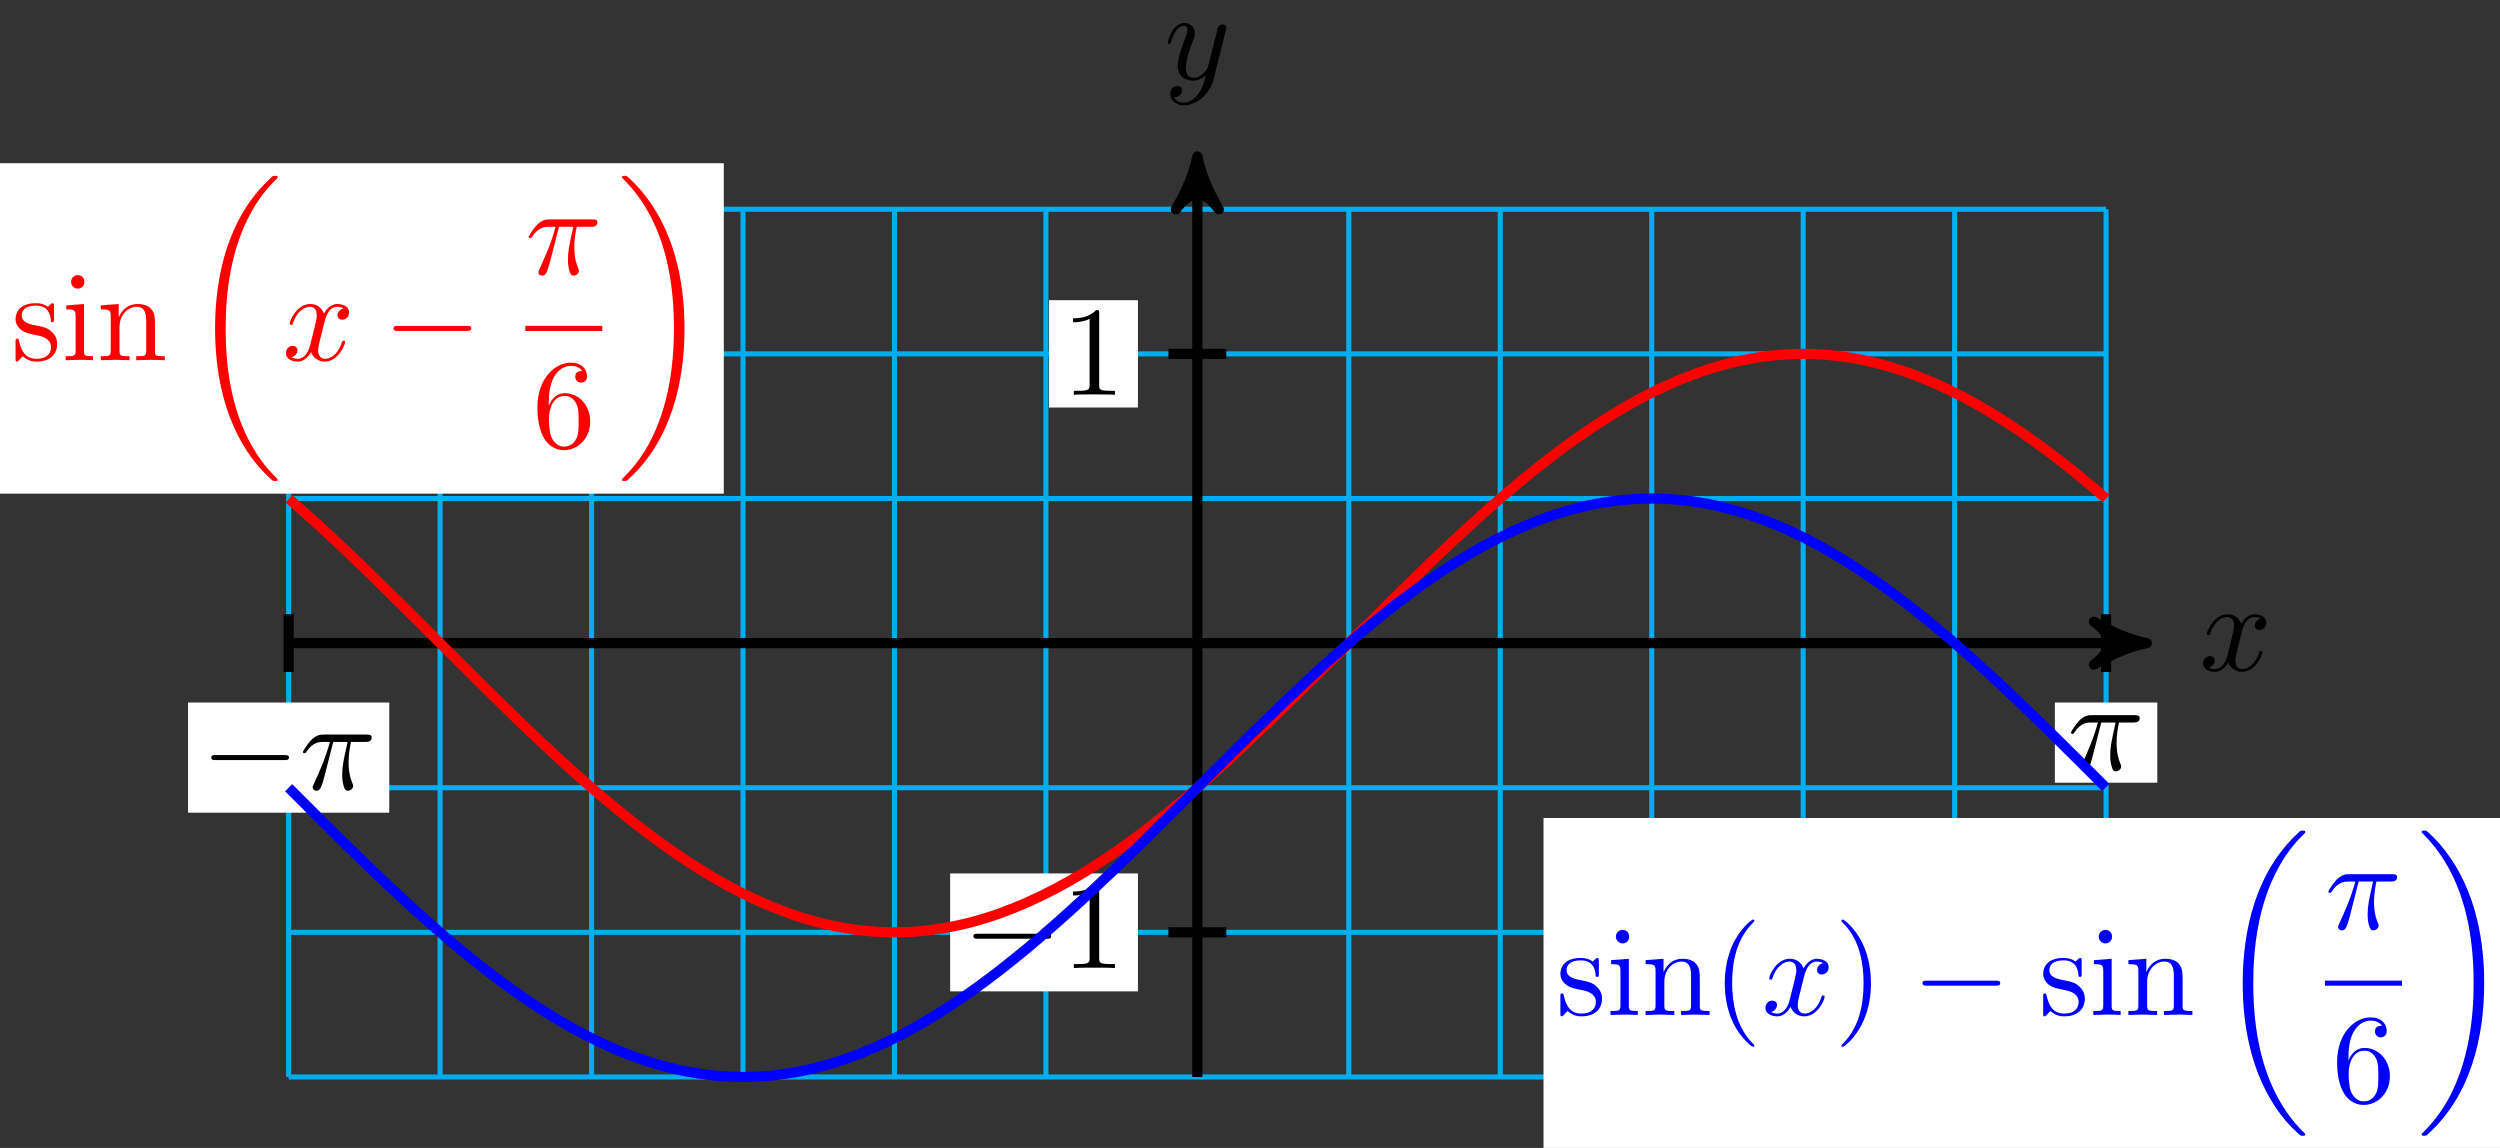 <?xml version="1.0" encoding="UTF-8"?>
<svg xmlns="http://www.w3.org/2000/svg" xmlns:xlink="http://www.w3.org/1999/xlink" width="196pt" height="90pt" viewBox="0 0 196 90" version="1.1">
<rect x="0" y="0" width="196" height="90" fill="#333333" stroke="none"/>
<defs>
<g>
<symbol overflow="visible" id="glyph0-0">
<path style="stroke:none;" d=""/>
</symbol>
<symbol overflow="visible" id="glyph0-1">
<path style="stroke:none;" d="M 3.328 -3.016 C 3.391 -3.266 3.625 -4.188 4.312 -4.188 C 4.359 -4.188 4.609 -4.188 4.812 -4.062 C 4.531 -4 4.344 -3.766 4.344 -3.516 C 4.344 -3.359 4.453 -3.172 4.719 -3.172 C 4.938 -3.172 5.25 -3.344 5.25 -3.75 C 5.25 -4.266 4.672 -4.406 4.328 -4.406 C 3.75 -4.406 3.406 -3.875 3.281 -3.656 C 3.031 -4.312 2.5 -4.406 2.203 -4.406 C 1.172 -4.406 0.594 -3.125 0.594 -2.875 C 0.594 -2.766 0.703 -2.766 0.719 -2.766 C 0.797 -2.766 0.828 -2.797 0.844 -2.875 C 1.188 -3.938 1.844 -4.188 2.188 -4.188 C 2.375 -4.188 2.719 -4.094 2.719 -3.516 C 2.719 -3.203 2.547 -2.547 2.188 -1.141 C 2.031 -0.531 1.672 -0.109 1.234 -0.109 C 1.172 -0.109 0.953 -0.109 0.734 -0.234 C 0.984 -0.297 1.203 -0.5 1.203 -0.781 C 1.203 -1.047 0.984 -1.125 0.844 -1.125 C 0.531 -1.125 0.297 -0.875 0.297 -0.547 C 0.297 -0.094 0.781 0.109 1.219 0.109 C 1.891 0.109 2.25 -0.594 2.266 -0.641 C 2.391 -0.281 2.75 0.109 3.344 0.109 C 4.375 0.109 4.938 -1.172 4.938 -1.422 C 4.938 -1.531 4.859 -1.531 4.828 -1.531 C 4.734 -1.531 4.719 -1.484 4.688 -1.422 C 4.359 -0.344 3.688 -0.109 3.375 -0.109 C 2.984 -0.109 2.828 -0.422 2.828 -0.766 C 2.828 -0.984 2.875 -1.203 2.984 -1.641 Z M 3.328 -3.016 "/>
</symbol>
<symbol overflow="visible" id="glyph0-2">
<path style="stroke:none;" d="M 4.844 -3.797 C 4.891 -3.938 4.891 -3.953 4.891 -4.031 C 4.891 -4.203 4.75 -4.297 4.594 -4.297 C 4.5 -4.297 4.344 -4.234 4.25 -4.094 C 4.234 -4.031 4.141 -3.734 4.109 -3.547 C 4.031 -3.297 3.969 -3.016 3.906 -2.75 L 3.453 -0.953 C 3.422 -0.812 2.984 -0.109 2.328 -0.109 C 1.828 -0.109 1.719 -0.547 1.719 -0.922 C 1.719 -1.375 1.891 -2 2.219 -2.875 C 2.375 -3.281 2.422 -3.391 2.422 -3.594 C 2.422 -4.031 2.109 -4.406 1.609 -4.406 C 0.656 -4.406 0.297 -2.953 0.297 -2.875 C 0.297 -2.766 0.391 -2.766 0.406 -2.766 C 0.516 -2.766 0.516 -2.797 0.562 -2.953 C 0.844 -3.891 1.234 -4.188 1.578 -4.188 C 1.656 -4.188 1.828 -4.188 1.828 -3.875 C 1.828 -3.625 1.719 -3.359 1.656 -3.172 C 1.25 -2.109 1.078 -1.547 1.078 -1.078 C 1.078 -0.188 1.703 0.109 2.297 0.109 C 2.688 0.109 3.016 -0.062 3.297 -0.344 C 3.172 0.172 3.047 0.672 2.656 1.203 C 2.391 1.531 2.016 1.828 1.562 1.828 C 1.422 1.828 0.969 1.797 0.797 1.406 C 0.953 1.406 1.094 1.406 1.219 1.281 C 1.328 1.203 1.422 1.062 1.422 0.875 C 1.422 0.562 1.156 0.531 1.062 0.531 C 0.828 0.531 0.5 0.688 0.5 1.172 C 0.5 1.672 0.938 2.047 1.562 2.047 C 2.578 2.047 3.609 1.141 3.891 0.016 Z M 4.844 -3.797 "/>
</symbol>
<symbol overflow="visible" id="glyph0-3">
<path style="stroke:none;" d="M 2.641 -3.719 L 3.766 -3.719 C 3.438 -2.25 3.344 -1.812 3.344 -1.141 C 3.344 -1 3.344 -0.734 3.422 -0.391 C 3.531 0.047 3.641 0.109 3.781 0.109 C 3.984 0.109 4.203 -0.062 4.203 -0.266 C 4.203 -0.328 4.203 -0.344 4.141 -0.484 C 3.844 -1.203 3.844 -1.859 3.844 -2.141 C 3.844 -2.656 3.922 -3.203 4.031 -3.719 L 5.156 -3.719 C 5.297 -3.719 5.656 -3.719 5.656 -4.062 C 5.656 -4.297 5.438 -4.297 5.25 -4.297 L 1.906 -4.297 C 1.688 -4.297 1.312 -4.297 0.875 -3.828 C 0.531 -3.438 0.266 -2.984 0.266 -2.938 C 0.266 -2.922 0.266 -2.828 0.391 -2.828 C 0.469 -2.828 0.484 -2.875 0.547 -2.953 C 1.031 -3.719 1.609 -3.719 1.812 -3.719 L 2.375 -3.719 C 2.062 -2.516 1.531 -1.312 1.109 -0.406 C 1.031 -0.25 1.031 -0.234 1.031 -0.156 C 1.031 0.031 1.188 0.109 1.312 0.109 C 1.609 0.109 1.688 -0.172 1.812 -0.531 C 1.953 -1 1.953 -1.016 2.078 -1.516 Z M 2.641 -3.719 "/>
</symbol>
<symbol overflow="visible" id="glyph1-0">
<path style="stroke:none;" d=""/>
</symbol>
<symbol overflow="visible" id="glyph1-1">
<path style="stroke:none;" d="M 6.562 -2.297 C 6.734 -2.297 6.922 -2.297 6.922 -2.5 C 6.922 -2.688 6.734 -2.688 6.562 -2.688 L 1.172 -2.688 C 1 -2.688 0.828 -2.688 0.828 -2.5 C 0.828 -2.297 1 -2.297 1.172 -2.297 Z M 6.562 -2.297 "/>
</symbol>
<symbol overflow="visible" id="glyph2-0">
<path style="stroke:none;" d=""/>
</symbol>
<symbol overflow="visible" id="glyph2-1">
<path style="stroke:none;" d="M 2.938 -6.375 C 2.938 -6.625 2.938 -6.641 2.703 -6.641 C 2.078 -6 1.203 -6 0.891 -6 L 0.891 -5.688 C 1.094 -5.688 1.672 -5.688 2.188 -5.953 L 2.188 -0.781 C 2.188 -0.422 2.156 -0.312 1.266 -0.312 L 0.953 -0.312 L 0.953 0 C 1.297 -0.031 2.156 -0.031 2.562 -0.031 C 2.953 -0.031 3.828 -0.031 4.172 0 L 4.172 -0.312 L 3.859 -0.312 C 2.953 -0.312 2.938 -0.422 2.938 -0.781 Z M 2.938 -6.375 "/>
</symbol>
<symbol overflow="visible" id="glyph2-2">
<path style="stroke:none;" d="M 2.078 -1.938 C 2.297 -1.891 3.109 -1.734 3.109 -1.016 C 3.109 -0.516 2.766 -0.109 1.984 -0.109 C 1.141 -0.109 0.781 -0.672 0.594 -1.531 C 0.562 -1.656 0.562 -1.688 0.453 -1.688 C 0.328 -1.688 0.328 -1.625 0.328 -1.453 L 0.328 -0.125 C 0.328 0.047 0.328 0.109 0.438 0.109 C 0.484 0.109 0.5 0.094 0.688 -0.094 C 0.703 -0.109 0.703 -0.125 0.891 -0.312 C 1.328 0.094 1.781 0.109 1.984 0.109 C 3.125 0.109 3.594 -0.562 3.594 -1.281 C 3.594 -1.797 3.297 -2.109 3.172 -2.219 C 2.844 -2.547 2.453 -2.625 2.031 -2.703 C 1.469 -2.812 0.812 -2.938 0.812 -3.516 C 0.812 -3.875 1.062 -4.281 1.922 -4.281 C 3.016 -4.281 3.078 -3.375 3.094 -3.078 C 3.094 -2.984 3.188 -2.984 3.203 -2.984 C 3.344 -2.984 3.344 -3.031 3.344 -3.219 L 3.344 -4.234 C 3.344 -4.391 3.344 -4.469 3.234 -4.469 C 3.188 -4.469 3.156 -4.469 3.031 -4.344 C 3 -4.312 2.906 -4.219 2.859 -4.188 C 2.484 -4.469 2.078 -4.469 1.922 -4.469 C 0.703 -4.469 0.328 -3.797 0.328 -3.234 C 0.328 -2.891 0.484 -2.609 0.75 -2.391 C 1.078 -2.141 1.359 -2.078 2.078 -1.938 Z M 2.078 -1.938 "/>
</symbol>
<symbol overflow="visible" id="glyph2-3">
<path style="stroke:none;" d="M 1.766 -4.406 L 0.375 -4.297 L 0.375 -3.984 C 1.016 -3.984 1.109 -3.922 1.109 -3.438 L 1.109 -0.75 C 1.109 -0.312 1 -0.312 0.328 -0.312 L 0.328 0 C 0.641 -0.016 1.188 -0.031 1.422 -0.031 C 1.781 -0.031 2.125 -0.016 2.469 0 L 2.469 -0.312 C 1.797 -0.312 1.766 -0.359 1.766 -0.75 Z M 1.797 -6.141 C 1.797 -6.453 1.562 -6.672 1.281 -6.672 C 0.969 -6.672 0.75 -6.406 0.75 -6.141 C 0.75 -5.875 0.969 -5.609 1.281 -5.609 C 1.562 -5.609 1.797 -5.828 1.797 -6.141 Z M 1.797 -6.141 "/>
</symbol>
<symbol overflow="visible" id="glyph2-4">
<path style="stroke:none;" d="M 1.094 -3.422 L 1.094 -0.75 C 1.094 -0.312 0.984 -0.312 0.312 -0.312 L 0.312 0 C 0.672 -0.016 1.172 -0.031 1.453 -0.031 C 1.703 -0.031 2.219 -0.016 2.562 0 L 2.562 -0.312 C 1.891 -0.312 1.781 -0.312 1.781 -0.75 L 1.781 -2.594 C 1.781 -3.625 2.5 -4.188 3.125 -4.188 C 3.766 -4.188 3.875 -3.656 3.875 -3.078 L 3.875 -0.75 C 3.875 -0.312 3.766 -0.312 3.094 -0.312 L 3.094 0 C 3.438 -0.016 3.953 -0.031 4.219 -0.031 C 4.469 -0.031 5 -0.016 5.328 0 L 5.328 -0.312 C 4.812 -0.312 4.562 -0.312 4.562 -0.609 L 4.562 -2.516 C 4.562 -3.375 4.562 -3.672 4.25 -4.031 C 4.109 -4.203 3.781 -4.406 3.203 -4.406 C 2.469 -4.406 2 -3.984 1.719 -3.359 L 1.719 -4.406 L 0.312 -4.297 L 0.312 -3.984 C 1.016 -3.984 1.094 -3.922 1.094 -3.422 Z M 1.094 -3.422 "/>
</symbol>
<symbol overflow="visible" id="glyph2-5">
<path style="stroke:none;" d="M 1.312 -3.266 L 1.312 -3.516 C 1.312 -6.031 2.547 -6.391 3.062 -6.391 C 3.297 -6.391 3.719 -6.328 3.938 -5.984 C 3.781 -5.984 3.391 -5.984 3.391 -5.547 C 3.391 -5.234 3.625 -5.078 3.844 -5.078 C 4 -5.078 4.312 -5.172 4.312 -5.562 C 4.312 -6.156 3.875 -6.641 3.047 -6.641 C 1.766 -6.641 0.422 -5.359 0.422 -3.156 C 0.422 -0.484 1.578 0.219 2.5 0.219 C 3.609 0.219 4.562 -0.719 4.562 -2.031 C 4.562 -3.297 3.672 -4.25 2.562 -4.25 C 1.891 -4.25 1.516 -3.75 1.312 -3.266 Z M 2.5 -0.062 C 1.875 -0.062 1.578 -0.656 1.516 -0.812 C 1.328 -1.281 1.328 -2.078 1.328 -2.25 C 1.328 -3.031 1.656 -4.031 2.547 -4.031 C 2.719 -4.031 3.172 -4.031 3.484 -3.406 C 3.656 -3.047 3.656 -2.531 3.656 -2.047 C 3.656 -1.562 3.656 -1.062 3.484 -0.703 C 3.188 -0.109 2.734 -0.062 2.5 -0.062 Z M 2.5 -0.062 "/>
</symbol>
<symbol overflow="visible" id="glyph2-6">
<path style="stroke:none;" d="M 3.297 2.391 C 3.297 2.359 3.297 2.344 3.125 2.172 C 1.891 0.922 1.562 -0.969 1.562 -2.5 C 1.562 -4.234 1.938 -5.969 3.172 -7.203 C 3.297 -7.328 3.297 -7.344 3.297 -7.375 C 3.297 -7.453 3.266 -7.484 3.203 -7.484 C 3.094 -7.484 2.203 -6.797 1.609 -5.531 C 1.109 -4.438 0.984 -3.328 0.984 -2.5 C 0.984 -1.719 1.094 -0.516 1.641 0.625 C 2.25 1.844 3.094 2.5 3.203 2.5 C 3.266 2.5 3.297 2.469 3.297 2.391 Z M 3.297 2.391 "/>
</symbol>
<symbol overflow="visible" id="glyph2-7">
<path style="stroke:none;" d="M 2.875 -2.5 C 2.875 -3.266 2.766 -4.469 2.219 -5.609 C 1.625 -6.828 0.766 -7.484 0.672 -7.484 C 0.609 -7.484 0.562 -7.438 0.562 -7.375 C 0.562 -7.344 0.562 -7.328 0.75 -7.141 C 1.734 -6.156 2.297 -4.578 2.297 -2.5 C 2.297 -0.781 1.938 0.969 0.703 2.219 C 0.562 2.344 0.562 2.359 0.562 2.391 C 0.562 2.453 0.609 2.5 0.672 2.5 C 0.766 2.5 1.672 1.812 2.25 0.547 C 2.766 -0.547 2.875 -1.656 2.875 -2.5 Z M 2.875 -2.5 "/>
</symbol>
<symbol overflow="visible" id="glyph3-0">
<path style="stroke:none;" d=""/>
</symbol>
<symbol overflow="visible" id="glyph3-1">
<path style="stroke:none;" d="M 6.984 23.422 C 6.984 23.375 6.953 23.359 6.938 23.328 C 6.562 22.953 5.906 22.297 5.234 21.219 C 3.625 18.641 2.906 15.406 2.906 11.562 C 2.906 8.875 3.266 5.422 4.906 2.453 C 5.688 1.031 6.516 0.219 6.953 -0.219 C 6.984 -0.25 6.984 -0.266 6.984 -0.297 C 6.984 -0.406 6.906 -0.406 6.766 -0.406 C 6.625 -0.406 6.609 -0.406 6.453 -0.25 C 3.125 2.797 2.078 7.359 2.078 11.547 C 2.078 15.469 2.969 19.422 5.5 22.406 C 5.703 22.625 6.078 23.031 6.484 23.391 C 6.609 23.516 6.625 23.516 6.766 23.516 C 6.906 23.516 6.984 23.516 6.984 23.422 Z M 6.984 23.422 "/>
</symbol>
<symbol overflow="visible" id="glyph3-2">
<path style="stroke:none;" d="M 5.25 11.562 C 5.25 7.641 4.359 3.703 1.828 0.719 C 1.625 0.484 1.25 0.078 0.844 -0.281 C 0.719 -0.406 0.703 -0.406 0.562 -0.406 C 0.438 -0.406 0.344 -0.406 0.344 -0.297 C 0.344 -0.266 0.391 -0.219 0.406 -0.203 C 0.75 0.156 1.422 0.828 2.094 1.906 C 3.703 4.469 4.422 7.719 4.422 11.547 C 4.422 14.234 4.062 17.688 2.422 20.672 C 1.641 22.078 0.812 22.906 0.391 23.328 C 0.375 23.359 0.344 23.391 0.344 23.422 C 0.344 23.516 0.438 23.516 0.562 23.516 C 0.703 23.516 0.719 23.516 0.875 23.359 C 4.203 20.328 5.25 15.766 5.25 11.562 Z M 5.25 11.562 "/>
</symbol>
</g>
</defs>
<g id="surface1">
<path style="fill:none;stroke-width:0.399;stroke-linecap:butt;stroke-linejoin:miter;stroke:rgb(0%,67.839%,93.729%);stroke-opacity:1;stroke-miterlimit:10;" d="M -71.244 -34.015 L 71.244 -34.015 M -71.244 -22.676 L 71.244 -22.676 M -71.244 -11.337 L 71.244 -11.337 M -71.244 -0.002 L 71.244 -0.002 M -71.244 11.338 L 71.244 11.338 M -71.244 22.677 L 71.244 22.677 M -71.244 34.016 L 71.244 34.016 M -71.244 -34.015 L -71.244 34.016 M -59.369 -34.015 L -59.369 34.016 M -47.494 -34.015 L -47.494 34.016 M -35.623 -34.015 L -35.623 34.016 M -23.748 -34.015 L -23.748 34.016 M -11.873 -34.015 L -11.873 34.016 M -0.002 -34.015 L -0.002 34.016 M 11.873 -34.015 L 11.873 34.016 M 23.748 -34.015 L 23.748 34.016 M 35.623 -34.015 L 35.623 34.016 M 47.494 -34.015 L 47.494 34.016 M 59.369 -34.015 L 59.369 34.016 M 71.244 -34.015 L 71.244 34.016 " transform="matrix(1,0,0,-1,93.873,50.42)"/>
<path style="fill:none;stroke-width:0.797;stroke-linecap:butt;stroke-linejoin:miter;stroke:rgb(0%,0%,0%);stroke-opacity:1;stroke-miterlimit:10;" d="M -71.244 -0.002 L 73.4 -0.002 " transform="matrix(1,0,0,-1,93.873,50.42)"/>
<path style="fill-rule:nonzero;fill:rgb(0%,0%,0%);fill-opacity:1;stroke-width:0.797;stroke-linecap:butt;stroke-linejoin:round;stroke:rgb(0%,0%,0%);stroke-opacity:1;stroke-miterlimit:10;" d="M 1.034 -0.002 C -0.259 0.26 -1.556 0.776 -3.11 1.682 C -1.556 0.518 -1.556 -0.517 -3.11 -1.685 C -1.556 -0.779 -0.259 -0.259 1.034 -0.002 Z M 1.034 -0.002 " transform="matrix(1,0,0,-1,167.274,50.42)"/>
<g style="fill:rgb(0%,0%,0%);fill-opacity:1;">
  <use xlink:href="#glyph0-1" x="172.428" y="52.565"/>
</g>
<path style="fill:none;stroke-width:0.797;stroke-linecap:butt;stroke-linejoin:miter;stroke:rgb(0%,0%,0%);stroke-opacity:1;stroke-miterlimit:10;" d="M -0.002 -34.015 L -0.002 37.117 " transform="matrix(1,0,0,-1,93.873,50.42)"/>
<path style="fill-rule:nonzero;fill:rgb(0%,0%,0%);fill-opacity:1;stroke-width:0.797;stroke-linecap:butt;stroke-linejoin:round;stroke:rgb(0%,0%,0%);stroke-opacity:1;stroke-miterlimit:10;" d="M 1.035 0.002 C -0.258 0.26 -1.554 0.775 -3.109 1.685 C -1.554 0.518 -1.554 -0.518 -3.109 -1.686 C -1.554 -0.775 -0.258 -0.26 1.035 0.002 Z M 1.035 0.002 " transform="matrix(0,-1,-1,0,93.873,13.301)"/>
<g style="fill:rgb(0%,0%,0%);fill-opacity:1;">
  <use xlink:href="#glyph0-2" x="91.252" y="6.21"/>
</g>
<path style="fill:none;stroke-width:0.797;stroke-linecap:butt;stroke-linejoin:miter;stroke:rgb(0%,0%,0%);stroke-opacity:1;stroke-miterlimit:10;" d="M -71.244 2.268 L -71.244 -2.267 " transform="matrix(1,0,0,-1,93.873,50.42)"/>
<path style=" stroke:none;fill-rule:nonzero;fill:rgb(100%,100%,100%);fill-opacity:1;" d="M 14.742 63.715 L 30.52 63.715 L 30.52 55.078 L 14.742 55.078 Z M 14.742 63.715 "/>
<g style="fill:rgb(0%,0%,0%);fill-opacity:1;">
  <use xlink:href="#glyph1-1" x="15.737" y="61.887"/>
</g>
<g style="fill:rgb(0%,0%,0%);fill-opacity:1;">
  <use xlink:href="#glyph0-3" x="23.486" y="61.887"/>
</g>
<path style="fill:none;stroke-width:0.797;stroke-linecap:butt;stroke-linejoin:miter;stroke:rgb(0%,0%,0%);stroke-opacity:1;stroke-miterlimit:10;" d="M 71.244 2.268 L 71.244 -2.267 " transform="matrix(1,0,0,-1,93.873,50.42)"/>
<path style=" stroke:none;fill-rule:nonzero;fill:rgb(100%,100%,100%);fill-opacity:1;" d="M 161.102 61.363 L 169.133 61.363 L 169.133 55.078 L 161.102 55.078 Z M 161.102 61.363 "/>
<g style="fill:rgb(0%,0%,0%);fill-opacity:1;">
  <use xlink:href="#glyph0-3" x="162.098" y="60.365"/>
</g>
<path style="fill:none;stroke-width:0.797;stroke-linecap:butt;stroke-linejoin:miter;stroke:rgb(0%,0%,0%);stroke-opacity:1;stroke-miterlimit:10;" d="M 2.268 -22.676 L -2.268 -22.676 " transform="matrix(1,0,0,-1,93.873,50.42)"/>
<path style=" stroke:none;fill-rule:nonzero;fill:rgb(100%,100%,100%);fill-opacity:1;" d="M 74.492 77.723 L 89.215 77.723 L 89.215 68.477 L 74.492 68.477 Z M 74.492 77.723 "/>
<g style="fill:rgb(0%,0%,0%);fill-opacity:1;">
  <use xlink:href="#glyph1-1" x="75.488" y="75.895"/>
</g>
<g style="fill:rgb(0%,0%,0%);fill-opacity:1;">
  <use xlink:href="#glyph2-1" x="83.237" y="75.895"/>
</g>
<path style="fill:none;stroke-width:0.797;stroke-linecap:butt;stroke-linejoin:miter;stroke:rgb(0%,0%,0%);stroke-opacity:1;stroke-miterlimit:10;" d="M 2.268 22.677 L -2.268 22.677 " transform="matrix(1,0,0,-1,93.873,50.42)"/>
<path style=" stroke:none;fill-rule:nonzero;fill:rgb(100%,100%,100%);fill-opacity:1;" d="M 82.242 31.949 L 89.215 31.949 L 89.215 23.535 L 82.242 23.535 Z M 82.242 31.949 "/>
<g style="fill:rgb(0%,0%,0%);fill-opacity:1;">
  <use xlink:href="#glyph2-1" x="83.237" y="30.952"/>
</g>
<path style="fill:none;stroke-width:0.797;stroke-linecap:butt;stroke-linejoin:miter;stroke:rgb(100%,0%,0%);stroke-opacity:1;stroke-miterlimit:10;" d="M 71.244 11.338 C 71.244 11.338 69.635 12.709 69.018 13.209 C 68.4 13.708 67.408 14.486 66.791 14.951 C 66.174 15.415 65.182 16.13 64.564 16.552 C 63.947 16.97 62.955 17.615 62.338 17.989 C 61.721 18.364 60.732 18.931 60.111 19.255 C 59.494 19.583 58.506 20.064 57.889 20.337 C 57.272 20.61 56.279 21.005 55.662 21.224 C 55.045 21.438 54.053 21.743 53.436 21.903 C 52.818 22.063 51.826 22.274 51.209 22.372 C 50.592 22.474 49.6 22.587 48.982 22.626 C 48.365 22.669 47.373 22.685 46.756 22.665 C 46.139 22.645 45.15 22.563 44.529 22.481 C 43.912 22.403 42.924 22.224 42.307 22.087 C 41.686 21.946 40.697 21.673 40.08 21.474 C 39.463 21.278 38.471 20.911 37.854 20.657 C 37.236 20.403 36.244 19.95 35.627 19.642 C 35.01 19.333 34.018 18.794 33.4 18.435 C 32.783 18.075 31.791 17.458 31.174 17.052 C 30.557 16.646 29.568 15.954 28.947 15.505 C 28.33 15.056 27.342 14.298 26.725 13.81 C 26.104 13.322 25.115 12.505 24.498 11.982 C 23.881 11.459 22.889 10.588 22.272 10.037 C 21.654 9.482 20.662 8.572 20.045 7.994 C 19.428 7.42 18.436 6.475 17.818 5.877 C 17.201 5.283 16.209 4.311 15.592 3.701 C 14.975 3.092 13.986 2.108 13.365 1.49 C 12.748 0.877 11.76 -0.115 11.143 -0.732 C 10.522 -1.349 9.533 -2.337 8.916 -2.951 C 8.299 -3.56 7.307 -4.54 6.689 -5.138 C 6.072 -5.74 5.08 -6.697 4.463 -7.279 C 3.846 -7.864 2.854 -8.786 2.236 -9.349 C 1.619 -9.911 0.627 -10.794 0.01 -11.329 C -0.607 -11.864 -1.596 -12.696 -2.217 -13.2 C -2.834 -13.7 -3.822 -14.477 -4.439 -14.942 C -5.061 -15.407 -6.049 -16.122 -6.666 -16.544 C -7.283 -16.965 -8.275 -17.606 -8.893 -17.981 C -9.51 -18.36 -10.502 -18.926 -11.119 -19.25 C -11.736 -19.579 -12.728 -20.059 -13.346 -20.332 C -13.963 -20.606 -14.955 -21 -15.572 -21.219 C -16.189 -21.438 -17.182 -21.743 -17.799 -21.903 C -18.416 -22.063 -19.404 -22.27 -20.025 -22.371 C -20.643 -22.473 -21.631 -22.586 -22.248 -22.625 C -22.869 -22.668 -23.857 -22.684 -24.475 -22.664 C -25.092 -22.645 -26.084 -22.563 -26.701 -22.485 C -27.318 -22.403 -28.311 -22.227 -28.928 -22.086 C -29.545 -21.95 -30.537 -21.676 -31.154 -21.477 C -31.771 -21.282 -32.764 -20.914 -33.381 -20.661 C -33.998 -20.407 -34.986 -19.954 -35.607 -19.649 C -36.225 -19.34 -37.213 -18.801 -37.83 -18.442 C -38.451 -18.083 -39.439 -17.465 -40.057 -17.059 C -40.674 -16.653 -41.666 -15.966 -42.283 -15.512 C -42.9 -15.063 -43.893 -14.305 -44.51 -13.817 C -45.127 -13.329 -46.119 -12.513 -46.736 -11.989 C -47.353 -11.466 -48.346 -10.599 -48.963 -10.048 C -49.58 -9.493 -50.568 -8.583 -51.189 -8.005 C -51.807 -7.427 -52.795 -6.482 -53.412 -5.888 C -54.033 -5.29 -55.021 -4.322 -55.639 -3.712 C -56.256 -3.103 -57.248 -2.119 -57.865 -1.502 C -58.482 -0.888 -59.475 0.104 -60.092 0.721 C -60.709 1.338 -61.701 2.326 -62.318 2.94 C -62.935 3.553 -63.928 4.529 -64.545 5.127 C -65.162 5.728 -66.15 6.685 -66.771 7.267 C -67.389 7.853 -68.377 8.775 -68.994 9.338 C -69.615 9.9 -71.221 11.318 -71.221 11.318 " transform="matrix(1,0,0,-1,93.873,50.42)"/>
<path style=" stroke:none;fill-rule:nonzero;fill:rgb(100%,100%,100%);fill-opacity:1;" d="M -0.105 38.703 L 56.746 38.703 L 56.746 12.797 L -0.105 12.797 Z M -0.105 38.703 "/>
<g style="fill:rgb(100%,0%,0%);fill-opacity:1;">
  <use xlink:href="#glyph2-2" x="0.891" y="28.24"/>
  <use xlink:href="#glyph2-3" x="4.82" y="28.24"/>
  <use xlink:href="#glyph2-4" x="7.588" y="28.24"/>
</g>
<g style="fill:rgb(100%,0%,0%);fill-opacity:1;">
  <use xlink:href="#glyph3-1" x="14.784" y="14.192"/>
</g>
<g style="fill:rgb(100%,0%,0%);fill-opacity:1;">
  <use xlink:href="#glyph0-1" x="22.117" y="28.24"/>
</g>
<g style="fill:rgb(100%,0%,0%);fill-opacity:1;">
  <use xlink:href="#glyph1-1" x="30.025" y="28.24"/>
</g>
<g style="fill:rgb(100%,0%,0%);fill-opacity:1;">
  <use xlink:href="#glyph0-3" x="41.183" y="21.5"/>
</g>
<path style="fill:none;stroke-width:0.399;stroke-linecap:butt;stroke-linejoin:miter;stroke:rgb(100%,0%,0%);stroke-opacity:1;stroke-miterlimit:10;" d="M 217.166 -34.933 L 223.201 -34.933 " transform="matrix(1,0,0,-1,-175.982,-9.185)"/>
<g style="fill:rgb(100%,0%,0%);fill-opacity:1;">
  <use xlink:href="#glyph2-5" x="41.711" y="35.074"/>
</g>
<g style="fill:rgb(100%,0%,0%);fill-opacity:1;">
  <use xlink:href="#glyph3-2" x="48.415" y="14.192"/>
</g>
<path style="fill:none;stroke-width:0.797;stroke-linecap:butt;stroke-linejoin:miter;stroke:rgb(0%,0%,100%);stroke-opacity:1;stroke-miterlimit:10;" d="M -71.244 -11.337 C -71.244 -11.337 -69.635 -12.946 -69.018 -13.559 C -68.4 -14.177 -67.408 -15.157 -66.791 -15.762 C -66.174 -16.368 -65.182 -17.329 -64.564 -17.919 C -63.947 -18.512 -62.959 -19.446 -62.338 -20.016 C -61.721 -20.586 -60.732 -21.485 -60.115 -22.028 C -59.494 -22.571 -58.506 -23.422 -57.889 -23.934 C -57.271 -24.449 -56.279 -25.246 -55.662 -25.723 C -55.045 -26.199 -54.053 -26.938 -53.435 -27.371 C -52.818 -27.809 -51.826 -28.476 -51.209 -28.867 C -50.592 -29.258 -49.6 -29.847 -48.982 -30.191 C -48.365 -30.535 -47.373 -31.047 -46.756 -31.336 C -46.139 -31.629 -45.15 -32.05 -44.529 -32.289 C -43.912 -32.523 -42.924 -32.859 -42.307 -33.039 C -41.685 -33.218 -40.697 -33.457 -40.08 -33.578 C -39.463 -33.699 -38.471 -33.843 -37.853 -33.906 C -37.236 -33.964 -36.244 -34.015 -35.627 -34.015 C -35.01 -34.015 -34.018 -33.968 -33.4 -33.906 C -32.783 -33.847 -31.791 -33.699 -31.174 -33.582 C -30.557 -33.461 -29.568 -33.218 -28.947 -33.043 C -28.33 -32.863 -27.342 -32.527 -26.725 -32.293 C -26.103 -32.054 -25.115 -31.633 -24.498 -31.34 C -23.881 -31.051 -22.889 -30.539 -22.271 -30.199 C -21.654 -29.855 -20.662 -29.265 -20.045 -28.871 C -19.428 -28.48 -18.436 -27.816 -17.818 -27.379 C -17.201 -26.945 -16.209 -26.207 -15.592 -25.731 C -14.975 -25.254 -13.986 -24.457 -13.365 -23.946 C -12.748 -23.43 -11.76 -22.578 -11.143 -22.035 C -10.521 -21.493 -9.533 -20.594 -8.916 -20.024 C -8.299 -19.454 -7.307 -18.52 -6.689 -17.93 C -6.072 -17.34 -5.08 -16.376 -4.463 -15.774 C -3.846 -15.169 -2.853 -14.184 -2.236 -13.571 C -1.619 -12.958 -0.627 -11.966 -0.01 -11.349 C 0.607 -10.731 1.596 -9.743 2.217 -9.126 C 2.834 -8.513 3.822 -7.532 4.439 -6.927 C 5.061 -6.322 6.049 -5.357 6.666 -4.767 C 7.283 -4.177 8.275 -3.244 8.893 -2.673 C 9.51 -2.103 10.502 -1.205 11.119 -0.662 C 11.736 -0.115 12.729 0.737 13.346 1.248 C 13.963 1.76 14.955 2.561 15.572 3.037 C 16.189 3.514 17.178 4.252 17.799 4.686 C 18.416 5.123 19.404 5.791 20.022 6.182 C 20.643 6.572 21.631 7.166 22.248 7.51 C 22.865 7.853 23.857 8.361 24.475 8.654 C 25.092 8.943 26.084 9.369 26.701 9.607 C 27.318 9.842 28.311 10.177 28.928 10.357 C 29.545 10.537 30.537 10.779 31.154 10.9 C 31.772 11.021 32.764 11.166 33.381 11.228 C 33.998 11.287 34.986 11.338 35.607 11.338 C 36.225 11.338 37.213 11.291 37.83 11.228 C 38.451 11.17 39.44 11.025 40.057 10.904 C 40.674 10.787 41.666 10.545 42.283 10.365 C 42.9 10.189 43.893 9.853 44.51 9.619 C 45.127 9.381 46.119 8.959 46.736 8.67 C 47.354 8.377 48.346 7.869 48.963 7.525 C 49.58 7.185 50.568 6.592 51.19 6.201 C 51.807 5.811 52.795 5.146 53.412 4.709 C 54.033 4.275 55.022 3.537 55.639 3.061 C 56.256 2.584 57.248 1.787 57.865 1.276 C 58.482 0.764 59.475 -0.088 60.092 -0.63 C 60.709 -1.177 61.701 -2.072 62.318 -2.642 C 62.936 -3.212 63.928 -4.146 64.545 -4.736 C 65.162 -5.326 66.15 -6.29 66.772 -6.896 C 67.389 -7.501 68.377 -8.482 68.994 -9.095 C 69.615 -9.708 71.221 -11.317 71.221 -11.317 " transform="matrix(1,0,0,-1,93.873,50.42)"/>
<path style=" stroke:none;fill-rule:nonzero;fill:rgb(100%,100%,100%);fill-opacity:1;" d="M 121.012 90.035 L 197.84 90.035 L 197.84 64.129 L 121.012 64.129 Z M 121.012 90.035 "/>
<g style="fill:rgb(0%,0%,100%);fill-opacity:1;">
  <use xlink:href="#glyph2-2" x="122.006" y="79.573"/>
  <use xlink:href="#glyph2-3" x="125.935" y="79.573"/>
  <use xlink:href="#glyph2-4" x="128.703" y="79.573"/>
  <use xlink:href="#glyph2-6" x="134.238" y="79.573"/>
</g>
<g style="fill:rgb(0%,0%,100%);fill-opacity:1;">
  <use xlink:href="#glyph0-1" x="138.113" y="79.573"/>
</g>
<g style="fill:rgb(0%,0%,100%);fill-opacity:1;">
  <use xlink:href="#glyph2-7" x="143.807" y="79.573"/>
</g>
<g style="fill:rgb(0%,0%,100%);fill-opacity:1;">
  <use xlink:href="#glyph1-1" x="149.895" y="79.573"/>
</g>
<g style="fill:rgb(0%,0%,100%);fill-opacity:1;">
  <use xlink:href="#glyph2-2" x="159.858" y="79.573"/>
  <use xlink:href="#glyph2-3" x="163.787" y="79.573"/>
  <use xlink:href="#glyph2-4" x="166.555" y="79.573"/>
</g>
<g style="fill:rgb(0%,0%,100%);fill-opacity:1;">
  <use xlink:href="#glyph3-1" x="173.75" y="65.525"/>
</g>
<g style="fill:rgb(0%,0%,100%);fill-opacity:1;">
  <use xlink:href="#glyph0-3" x="182.279" y="72.833"/>
</g>
<path style="fill:none;stroke-width:0.399;stroke-linecap:butt;stroke-linejoin:miter;stroke:rgb(0%,0%,100%);stroke-opacity:1;stroke-miterlimit:10;" d="M 237.144 -34.932 L 243.183 -34.932 " transform="matrix(1,0,0,-1,-54.867,42.148)"/>
<g style="fill:rgb(0%,0%,100%);fill-opacity:1;">
  <use xlink:href="#glyph2-5" x="182.807" y="86.407"/>
</g>
<g style="fill:rgb(0%,0%,100%);fill-opacity:1;">
  <use xlink:href="#glyph3-2" x="189.511" y="65.525"/>
</g>
</g>
</svg>
